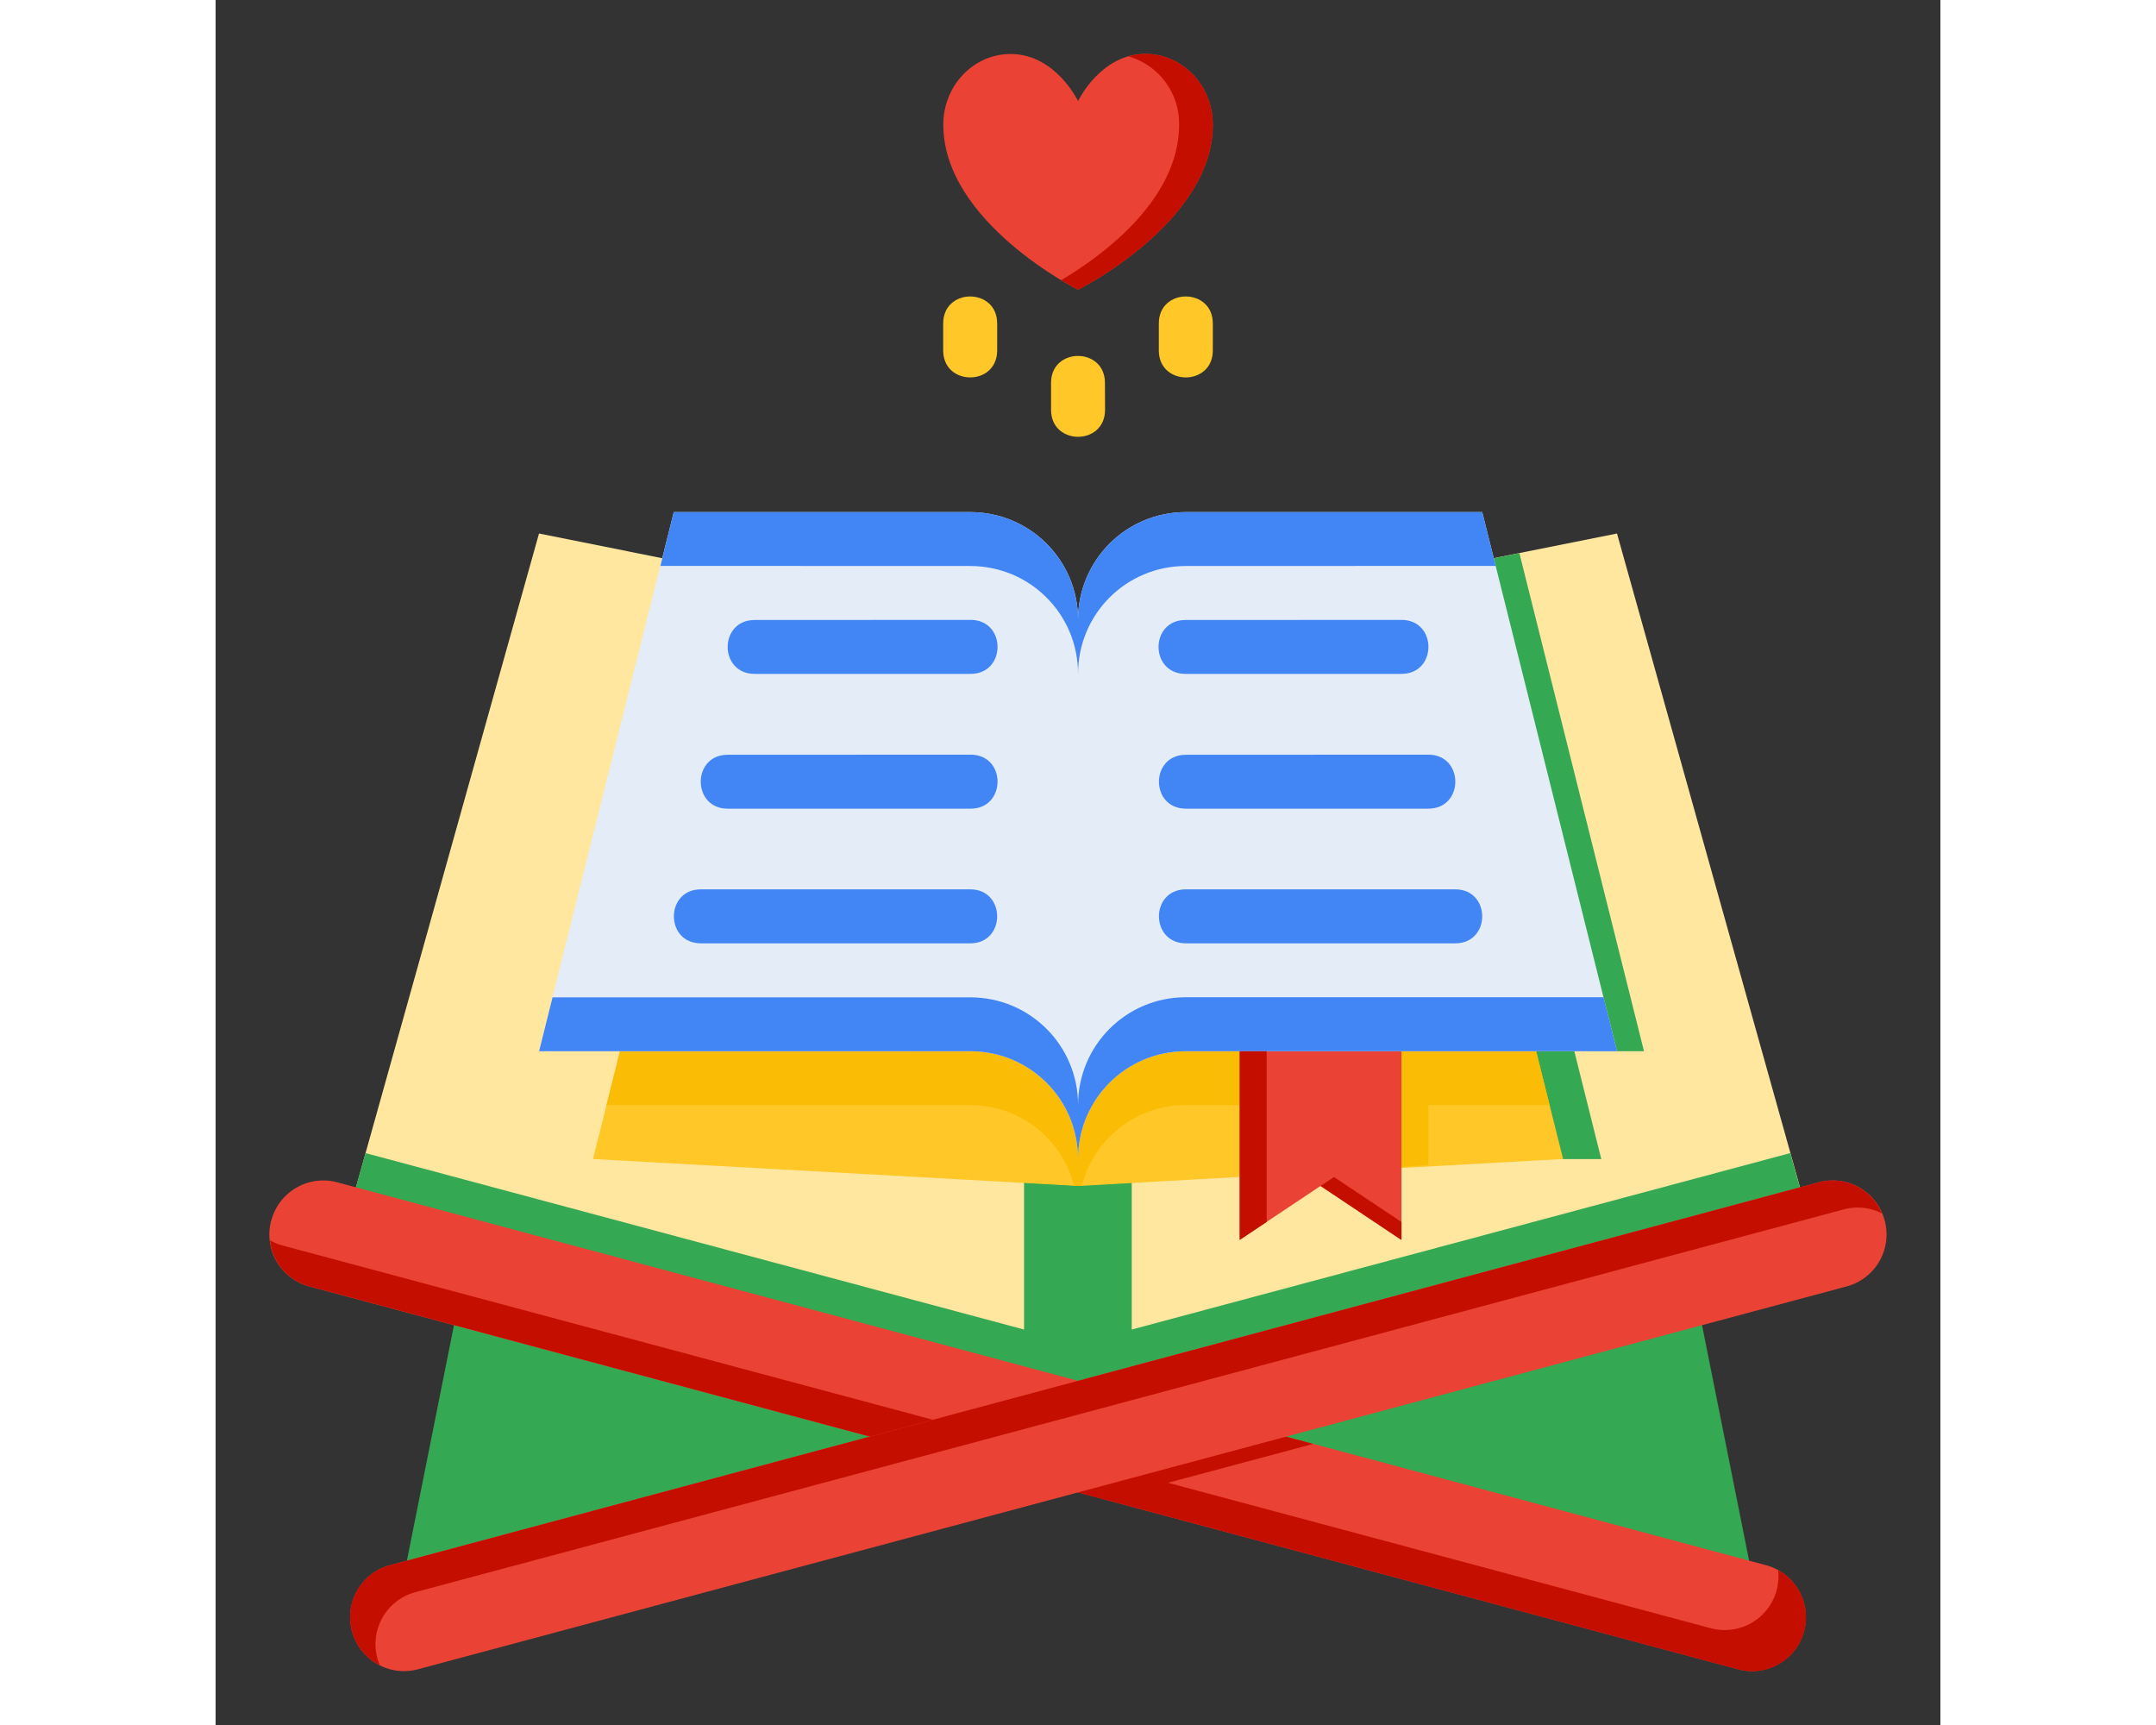   <svg xmlns="http://www.w3.org/2000/svg" viewBox="0 0 16.933 16.933" id="quran" width="50" height="40">
  <rect x="0" y="0" width="16.933" height="16.933" fill="#333333" stroke="none"/>
  <path fill="#34a853" d="m2.733 12.719 4.142 1.385-5.023 1.346.546-2.731z" class="colorffaf7a svgShape"></path>
  <path fill="#ffe7a0" d="m3.175 5.237-1.852 6.615 7.144 1.914 7.143-1.914-1.852-6.615-1.323.265-3.968.527-3.97-.527Z" class="colorffc6a0 svgShape"></path>
  <path fill="#34a853" d="m12.8 5.43-.365.072-.14.019 1.199 4.798h.529zm-4.863.528v7.093l-6.465-1.732-.15.533 7.145 1.914V6.03zm6.264 6.76-4.143 1.386 5.023 1.346-.546-2.731zm-.597-1.34-.265-1.06h-.484l.22 1.06z" class="colorffaf7a svgShape"></path>
  <path fill="#34a853" d="M8.994 5.958v7.093l6.465-1.732.15.533-7.144 1.914V6.03Z" class="colorffaf7a svgShape"></path>
  <path fill="#ea4335" d="M.547 11.98a.528.528 0 0 1 .648-.374l14.025 3.758a.528.528 0 1 1-.273 1.022L.92 12.628a.528.528 0 0 1-.374-.648Z" class="colorec5f00 svgShape"></path>
  <path fill="#c40f00" d="M.534 12.175c.023.21.17.394.387.452l14.025 3.759a.528.528 0 0 0 .394-.972.528.528 0 0 1-.661.569L.654 12.225a.531.531 0 0 1-.12-.05z" class="colorc44f00 svgShape"></path>
  <path fill="#ffc828" d="m3.97 10.319-.265 1.058 3.193.177 1.569.088 1.568-.088 3.194-.177-.265-1.058z" class="colorffca28 svgShape"></path>
  <path fill="#fbbc05" d="m11.377 11.472.53-.036v-1.117h-.53" class="colorecb200 svgShape"></path>
  <path fill="#fbbc05" d="m3.97 10.319-.133.529h3.571c.494 0 .903.336 1.02.792l.039.002.037-.002a1.053 1.053 0 0 1 1.021-.792h3.571l-.132-.53z" class="colorecb200 svgShape"></path>
  <path fill="#ea4335" d="M10.054 10.319v1.852l.794-.53.794.53v-1.852z" class="colorec5f00 svgShape"></path>
  <path fill="#e4ecf8" d="M9.525 5.027h2.91l1.323 5.292H9.525c-.586 0-1.058.472-1.058 1.058 0-.586-.472-1.058-1.059-1.058H3.175l1.323-5.292h2.91c.587 0 1.059.472 1.059 1.058 0-.586.472-1.058 1.058-1.058z" class="colore4eff8 svgShape"></path>
  <path fill="#4285f4" d="m3.308 9.79-.132.529h4.232c.587 0 1.059.472 1.059 1.058 0-.586.472-1.058 1.058-1.058h4.233l-.132-.53H9.525c-.586 0-1.058.473-1.058 1.059 0-.586-.472-1.058-1.059-1.058zm1.19-4.763-.131.528 3.041.001c.587 0 1.059.472 1.059 1.059 0-.587.472-1.059 1.058-1.059l3.042-.001-.132-.528h-2.91c-.586 0-1.058.472-1.058 1.058 0-.586-.472-1.058-1.059-1.058z" class="colorc4dcf0 svgShape"></path>
  <path fill="#c40f00" d="m8.731 13.626-2.044.548 2.044.547 2.044-.547z" class="colorc44f00 svgShape"></path>
  <path fill="#ea4335" d="M16.386 11.98a.528.528 0 0 0-.648-.374L1.713 15.364a.528.528 0 1 0 .274 1.022l14.025-3.758a.528.528 0 0 0 .374-.648z" class="colorec5f00 svgShape"></path>
  <path fill="#c40f00" d="M15.844 11.589a.533.533 0 0 0-.106.017L1.713 15.364a.528.528 0 0 0-.1.983c-.009-.023-.019-.046-.025-.07a.528.528 0 0 1 .374-.648l14.025-3.758a.525.525 0 0 1 .372.04.526.526 0 0 0-.515-.322z" class="colorc44f00 svgShape"></path>
  <path fill="#4285f4" d="M5.292 6.086c-.353 0-.353.529 0 .529h2.12c.353 0 .353-.53 0-.53zm4.23 0c-.353 0-.353.529 0 .529h2.12c.353 0 .353-.53 0-.53zM5.027 7.409c-.352 0-.352.529 0 .529h2.385c.353 0 .353-.53 0-.53zm4.499 0c-.353 0-.353.529 0 .529h2.38c.353 0 .353-.53 0-.53zM4.764 8.73c-.353 0-.353.53 0 .53h2.645c.352 0 .352-.53 0-.53zm4.762 0c-.353 0-.353.53 0 .53h2.644c.353 0 .353-.53 0-.53z" color="#000" font-family="sans-serif" font-weight="400" overflow="visible" style="line-height:normal;font-variant-ligatures:normal;font-variant-position:normal;font-variant-caps:normal;font-variant-numeric:normal;font-variant-alternates:normal;font-feature-settings:normal;text-indent:0;text-align:start;text-decoration-line:none;text-decoration-style:solid;text-decoration-color:#000;text-transform:none;text-orientation:mixed;shape-padding:0;isolation:auto;mix-blend-mode:normal" class="colorc4dcf0 svgShape"></path>
  <path fill="#ea4335" d="M7.805.53c-.365 0-.661.31-.661.694 0 .959 1.323 1.62 1.323 1.62s1.324-.661 1.323-1.62c0-.384-.297-.695-.662-.695-.44 0-.661.463-.661.463S8.247.53 7.805.53z" class="colorec5f00 svgShape"></path>
  <path fill="#c40f00" d="M9.128.53c-.06 0-.115.008-.167.023a.687.687 0 0 1 .498.67c0 .768-.819 1.327-1.158 1.527.085.05.166.094.166.094s1.324-.661 1.323-1.62c0-.384-.297-.695-.662-.695z" class="colorc44f00 svgShape"></path>
  <path fill="#ffc828" d="M8.731 3.758c0-.352-.529-.352-.529 0v.265c0 .353.53.353.53 0zm1.059-.583c0-.353-.53-.353-.53 0v.265c0 .353.53.353.53 0zm-2.117 0c0-.353-.53-.353-.53 0v.265c0 .353.53.353.53 0z" color="#000" font-family="sans-serif" font-weight="400" overflow="visible" style="line-height:normal;font-variant-ligatures:normal;font-variant-position:normal;font-variant-caps:normal;font-variant-numeric:normal;font-variant-alternates:normal;font-feature-settings:normal;text-indent:0;text-align:start;text-decoration-line:none;text-decoration-style:solid;text-decoration-color:#000;text-transform:none;text-orientation:mixed;shape-padding:0;isolation:auto;mix-blend-mode:normal" class="colorffca28 svgShape"></path>
  <path fill="#c40f00" d="M10.054 10.319v1.852l.265-.176v-1.676zm.926 1.235-.132.088.794.53v-.177z" class="colorc44f00 svgShape"></path>
</svg>
